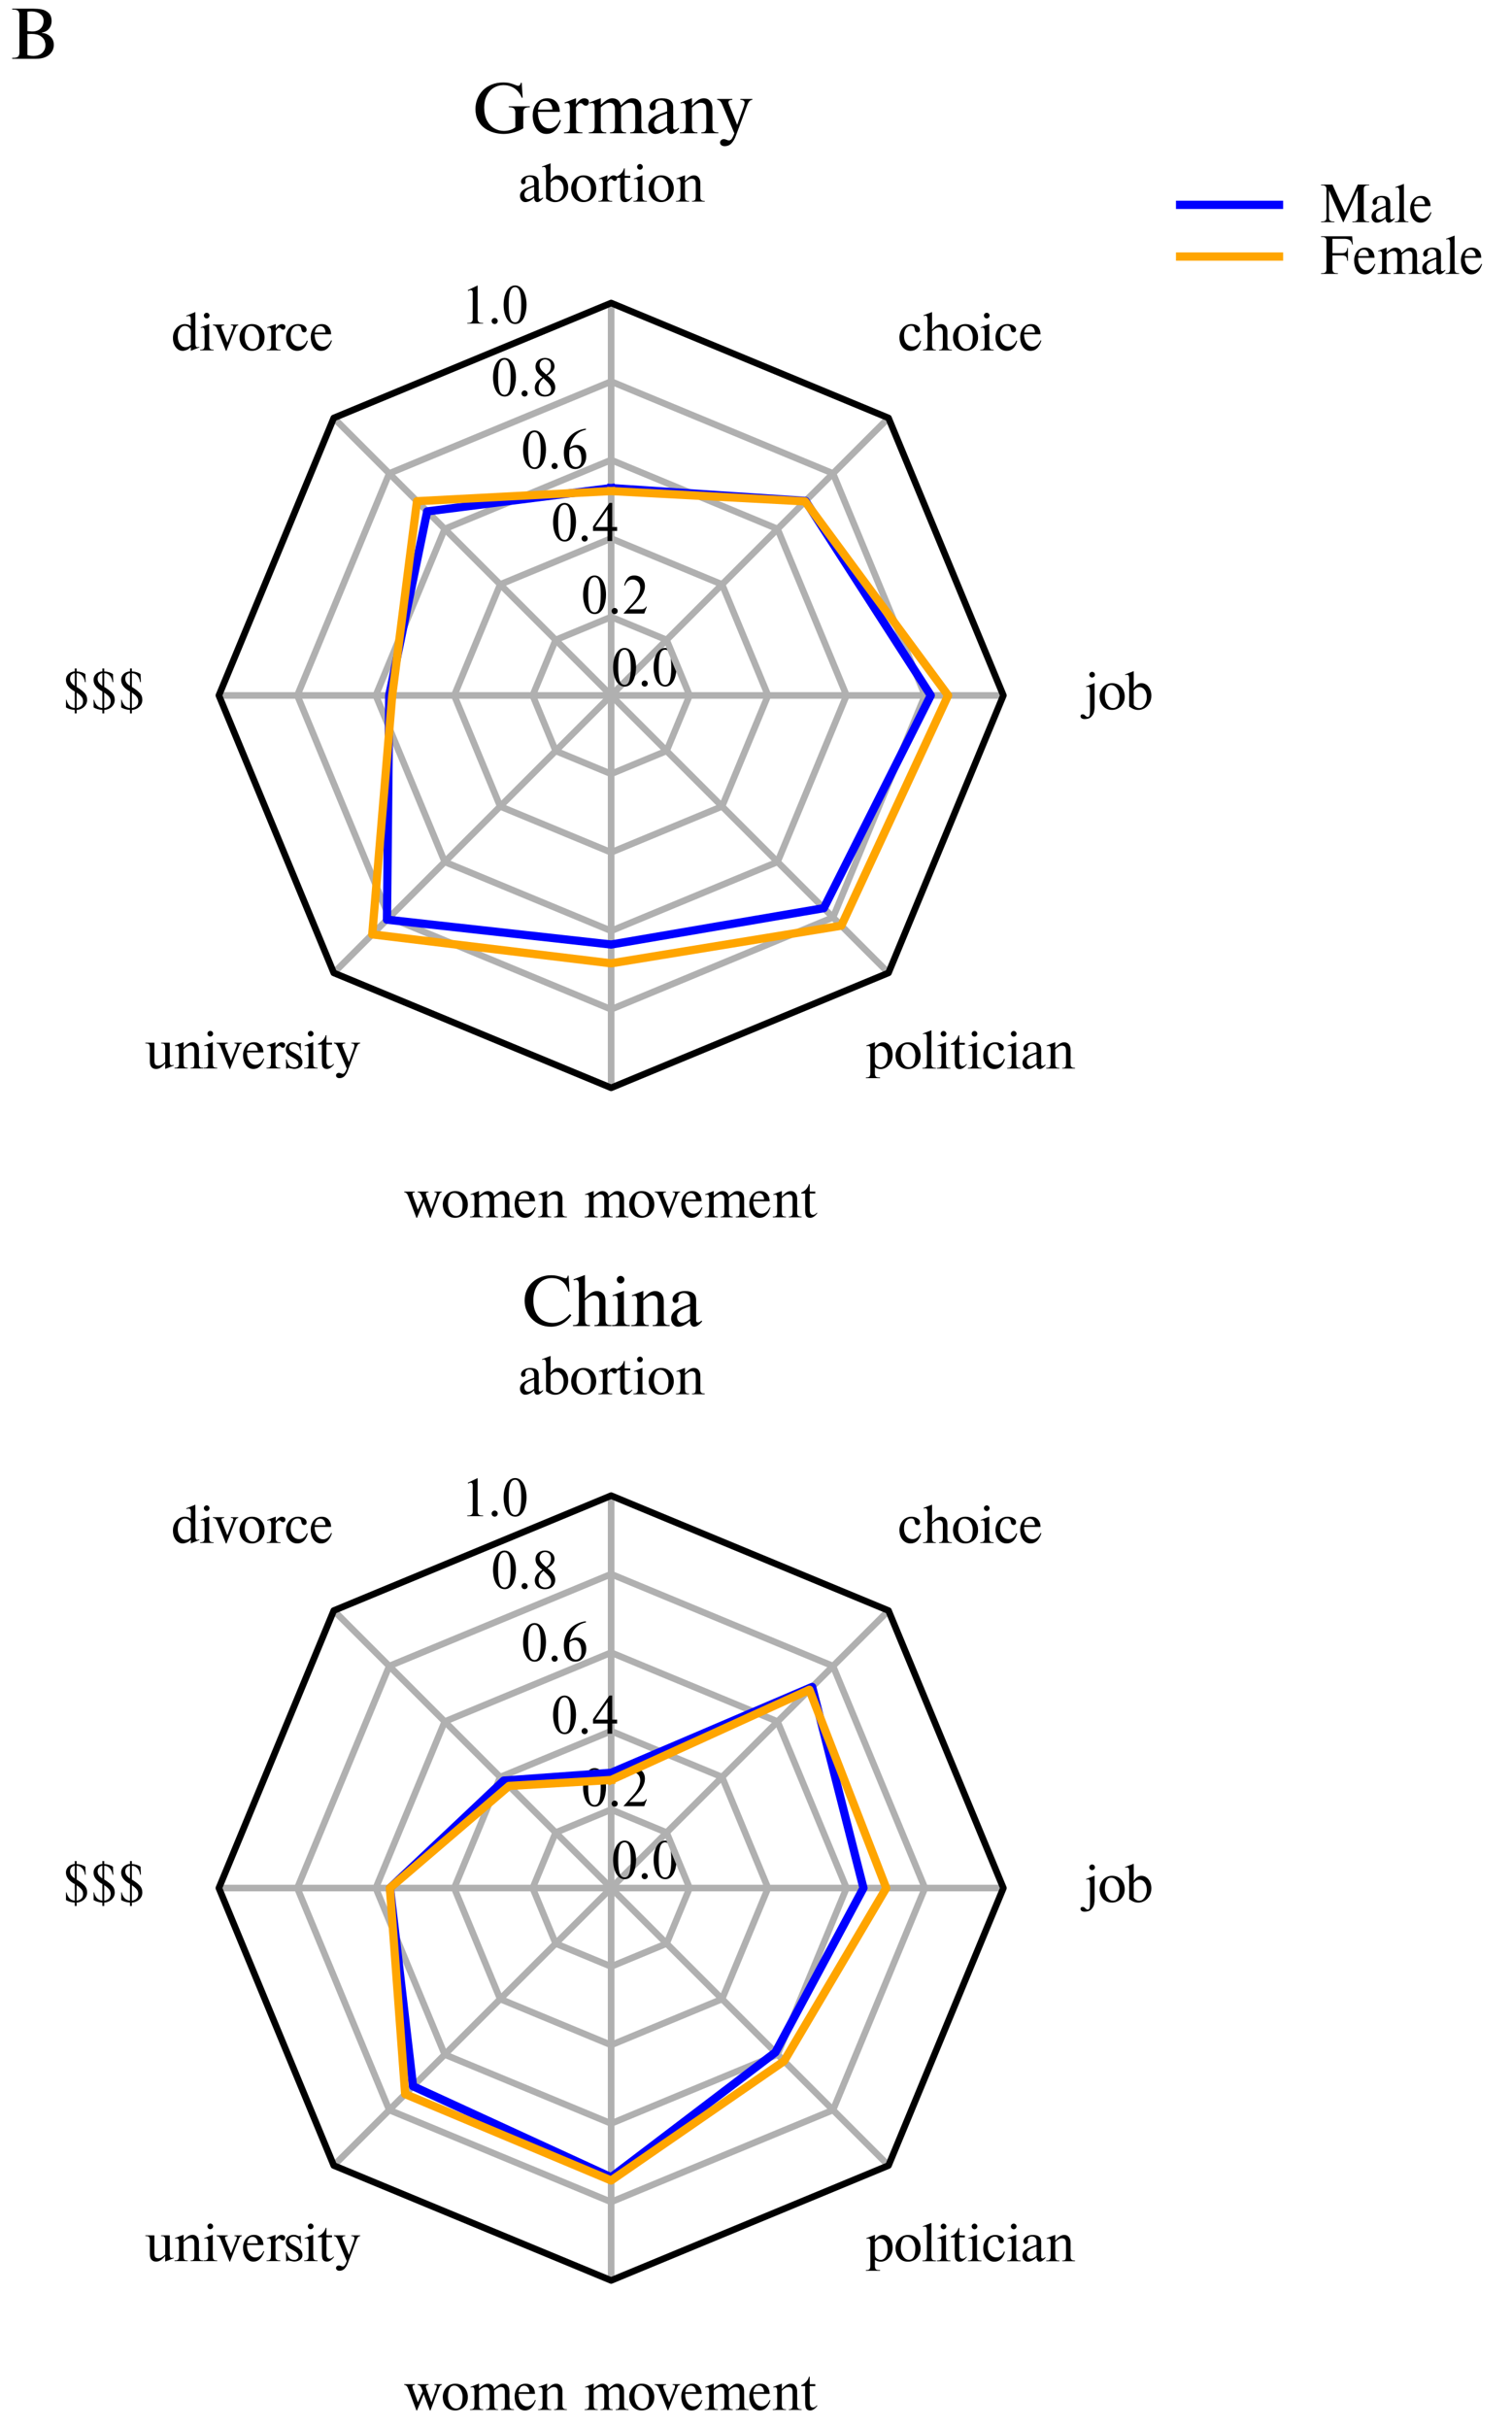<?xml version="1.0" encoding="utf-8" standalone="no"?>
<!DOCTYPE svg PUBLIC "-//W3C//DTD SVG 1.1//EN"
  "http://www.w3.org/Graphics/SVG/1.1/DTD/svg11.dtd">
<svg xmlns:xlink="http://www.w3.org/1999/xlink" width="183.419pt" height="294.448pt" viewBox="0 0 183.419 294.448" xmlns="http://www.w3.org/2000/svg" version="1.1">
 <defs>
  <style type="text/css">*{stroke-linejoin: round; stroke-linecap: butt}</style>
 </defs>
 <g id="figure_1">
  <g id="patch_1">
   <path d="M 0 294.448 
L 183.419 294.448 
L 183.419 0 
L 0 0 
z
" style="fill: #ffffff"/>
  </g>
  <g id="axes_1">
   <g id="patch_2">
    <path d="M 74.136 36.744 
L 40.489 50.681 
L 26.552 84.329 
L 40.489 117.976 
L 74.136 131.913 
L 107.784 117.976 
L 121.721 84.329 
L 107.784 50.681 
z
" style="fill: #ffffff"/>
   </g>
   <g id="matplotlib.axis_1">
    <g id="xtick_1">
     <g id="line2d_1">
      <path d="M 74.136 84.329 
L 74.136 78.381 
L 74.136 72.433 
L 74.136 66.484 
L 74.136 60.536 
L 74.136 54.588 
L 74.136 48.64 
L 74.136 42.692 
L 74.136 36.744 
" clip-path="url(#pa27a9b7e37)" style="fill: none; stroke: #b0b0b0; stroke-width: 0.8; stroke-linecap: square"/>
     </g>
     <g id="text_1">
      <!-- abortion -->
      <g transform="translate(62.862 24.446) scale(0.06 -0.06)">
       <defs>
        <path id="Times-61" d="M 3097 519 
L 3169 448 
Q 2750 -64 2400 -64 
Q 2239 -64 2127 87 
Q 2016 238 2016 498 
Q 1438 -64 909 -64 
Q 706 -64 550 47 
Q 394 159 309 338 
Q 224 517 224 705 
Q 224 1064 464 1311 
Q 705 1559 1058 1714 
Q 1411 1870 2016 2073 
L 2016 2495 
Q 2016 2797 1852 2960 
Q 1689 3123 1408 3123 
Q 1175 3123 1039 2993 
Q 903 2864 903 2681 
Q 903 2616 912 2577 
Q 922 2538 922 2470 
Q 922 2325 830 2257 
Q 739 2189 627 2189 
Q 506 2189 432 2283 
Q 358 2377 358 2509 
Q 358 2747 528 2932 
Q 699 3117 972 3216 
Q 1245 3316 1536 3316 
Q 2592 3316 2592 2464 
L 2592 513 
Q 2592 448 2638 396 
Q 2684 345 2764 345 
Q 2938 345 3097 519 
z
M 2016 666 
L 2016 1875 
Q 1603 1725 1373 1622 
Q 1144 1519 962 1334 
Q 781 1150 781 889 
Q 781 666 907 490 
Q 1034 314 1313 314 
Q 1406 314 1588 387 
Q 1770 461 2016 666 
z
" transform="scale(0.016)"/>
        <path id="Times-62" d="M -89 4422 
L 999 4839 
L 999 2675 
Q 1408 3316 1972 3316 
Q 2334 3316 2621 3105 
Q 2908 2895 3066 2533 
Q 3225 2172 3225 1734 
Q 3225 1200 2990 787 
Q 2755 375 2372 152 
Q 1989 -70 1569 -70 
Q 1008 -70 422 378 
L 422 3891 
Q 422 4378 166 4378 
Q 44 4378 -58 4333 
L -89 4422 
z
M 999 2388 
L 999 570 
Q 1114 389 1312 281 
Q 1511 173 1709 173 
Q 1983 173 2198 369 
Q 2413 566 2531 884 
Q 2650 1203 2650 1555 
Q 2650 1942 2522 2230 
Q 2394 2519 2179 2670 
Q 1964 2822 1716 2822 
Q 1494 2822 1304 2698 
Q 1114 2575 999 2388 
z
" transform="scale(0.016)"/>
        <path id="Times-6f" d="M 1811 -64 
Q 1405 -64 1101 87 
Q 797 239 602 490 
Q 408 742 316 1036 
Q 224 1331 224 1619 
Q 224 1956 339 2265 
Q 455 2575 668 2811 
Q 881 3048 1172 3182 
Q 1464 3316 1811 3316 
Q 2284 3316 2645 3094 
Q 3006 2872 3202 2485 
Q 3399 2098 3399 1625 
Q 3399 1113 3170 727 
Q 2941 342 2573 139 
Q 2205 -64 1811 -64 
z
M 889 1664 
Q 889 1330 1009 984 
Q 1130 639 1366 409 
Q 1602 180 1920 180 
Q 2733 180 2733 1664 
Q 2733 1989 2605 2317 
Q 2478 2645 2237 2858 
Q 1997 3072 1683 3072 
Q 1250 3072 1069 2658 
Q 889 2244 889 1664 
z
" transform="scale(0.016)"/>
        <path id="Times-72" d="M 1274 3322 
L 1274 2720 
Q 1417 2963 1625 3139 
Q 1834 3316 2061 3316 
Q 2203 3316 2349 3235 
Q 2495 3155 2495 2950 
Q 2495 2816 2420 2713 
Q 2345 2611 2202 2611 
Q 2058 2611 1933 2745 
Q 1834 2855 1709 2855 
Q 1520 2855 1274 2464 
L 1274 627 
Q 1274 463 1299 355 
Q 1325 247 1440 168 
Q 1556 89 1799 89 
L 1881 89 
L 1881 0 
L 134 0 
L 134 89 
L 211 89 
Q 527 89 612 233 
Q 697 378 697 627 
L 697 2381 
Q 697 2867 442 2867 
Q 314 2867 217 2822 
L 186 2906 
L 1274 3322 
z
" transform="scale(0.016)"/>
        <path id="Times-74" d="M 1114 3252 
L 1817 3252 
L 1817 3008 
L 1114 3008 
L 1114 966 
Q 1114 677 1201 495 
Q 1288 314 1549 314 
Q 1783 314 2016 589 
L 2080 531 
Q 1631 -64 1191 -64 
Q 927 -64 783 54 
Q 639 172 588 373 
Q 538 575 538 864 
L 538 3008 
L 45 3008 
L 45 3136 
Q 163 3178 345 3286 
Q 528 3395 728 3626 
Q 928 3858 1024 4205 
L 1114 4205 
L 1114 3252 
z
" transform="scale(0.016)"/>
        <path id="Times-69" d="M 1274 3328 
L 1274 627 
Q 1274 377 1361 233 
Q 1449 89 1766 89 
L 1838 89 
L 1838 0 
L 134 0 
L 134 89 
L 205 89 
Q 522 89 609 233 
Q 697 377 697 627 
L 697 2381 
Q 697 2867 442 2867 
Q 306 2867 217 2822 
L 186 2906 
L 1274 3328 
z
M 602 4391 
Q 602 4538 710 4643 
Q 819 4748 959 4748 
Q 1102 4748 1210 4643 
Q 1319 4538 1319 4391 
Q 1319 4248 1209 4139 
Q 1099 4031 959 4031 
Q 813 4031 707 4140 
Q 602 4250 602 4391 
z
" transform="scale(0.016)"/>
        <path id="Times-6e" d="M 1274 3328 
L 1274 2598 
Q 1670 3042 1915 3179 
Q 2161 3316 2406 3316 
Q 2653 3316 2835 3196 
Q 3017 3077 3115 2852 
Q 3213 2628 3213 2330 
L 3213 627 
Q 3213 463 3237 355 
Q 3261 247 3367 168 
Q 3474 89 3699 89 
L 3777 89 
L 3777 0 
L 2163 0 
L 2163 89 
L 2227 89 
Q 2494 89 2566 235 
Q 2638 381 2638 627 
L 2638 2266 
Q 2638 2661 2488 2776 
Q 2339 2892 2125 2892 
Q 1722 2892 1274 2425 
L 1274 627 
Q 1274 378 1353 233 
Q 1433 89 1728 89 
L 1799 89 
L 1799 0 
L 134 0 
L 134 89 
L 205 89 
Q 522 89 609 234 
Q 697 380 697 627 
L 697 2381 
Q 697 2867 442 2867 
Q 314 2867 217 2822 
L 186 2906 
L 1274 3328 
z
" transform="scale(0.016)"/>
       </defs>
       <use xlink:href="#Times-61"/>
       <use xlink:href="#Times-62" x="49.512"/>
       <use xlink:href="#Times-6f" x="103.418"/>
       <use xlink:href="#Times-72" x="160.01"/>
       <use xlink:href="#Times-74" x="197.607"/>
       <use xlink:href="#Times-69" x="230.811"/>
       <use xlink:href="#Times-6f" x="260.205"/>
       <use xlink:href="#Times-6e" x="316.797"/>
      </g>
     </g>
    </g>
    <g id="xtick_2">
     <g id="line2d_2">
      <path d="M 74.136 84.329 
L 69.93 80.123 
L 65.724 75.917 
L 61.518 71.711 
L 57.313 67.505 
L 53.107 63.299 
L 48.901 59.093 
L 44.695 54.887 
L 40.489 50.681 
" clip-path="url(#pa27a9b7e37)" style="fill: none; stroke: #b0b0b0; stroke-width: 0.8; stroke-linecap: square"/>
     </g>
     <g id="text_2">
      <!-- divorce -->
      <g transform="translate(20.764 42.483) scale(0.06 -0.06)">
       <defs>
        <path id="Times-64" d="M 1902 4364 
L 3059 4839 
L 3059 889 
Q 3059 403 3295 403 
Q 3420 403 3545 455 
L 3572 372 
L 2483 -58 
L 2483 428 
Q 2233 150 1952 43 
Q 1672 -64 1447 -64 
Q 1128 -64 846 137 
Q 564 338 394 713 
Q 224 1088 224 1575 
Q 224 1936 345 2257 
Q 466 2578 675 2815 
Q 884 3052 1155 3184 
Q 1427 3316 1722 3316 
Q 2142 3316 2483 3066 
L 2483 3930 
Q 2483 4345 2220 4345 
Q 2070 4345 1933 4281 
L 1902 4364 
z
M 2483 697 
L 2483 2406 
Q 2483 2714 2256 2899 
Q 2030 3084 1728 3084 
Q 1483 3084 1280 2916 
Q 1077 2748 958 2442 
Q 839 2136 839 1741 
Q 839 1423 944 1114 
Q 1049 806 1270 604 
Q 1491 403 1817 403 
Q 2222 403 2483 697 
z
" transform="scale(0.016)"/>
        <path id="Times-76" d="M 1549 -64 
L 428 2745 
Q 267 3148 -89 3155 
L -89 3252 
L 1331 3252 
L 1331 3155 
Q 1134 3138 1060 3098 
Q 986 3058 986 2919 
Q 986 2861 1024 2745 
L 1734 966 
L 2439 2778 
Q 2483 2892 2483 2977 
Q 2483 3155 2247 3155 
L 2177 3155 
L 2177 3252 
L 3111 3252 
L 3111 3155 
Q 2950 3133 2877 3052 
Q 2805 2972 2733 2784 
L 1619 -64 
L 1549 -64 
z
" transform="scale(0.016)"/>
        <path id="Times-63" d="M 2842 1228 
L 2970 1191 
Q 2800 548 2457 242 
Q 2114 -64 1619 -64 
Q 1239 -64 919 142 
Q 600 348 412 734 
Q 224 1120 224 1631 
Q 224 1967 332 2273 
Q 441 2580 645 2815 
Q 849 3050 1131 3183 
Q 1414 3316 1759 3316 
Q 2033 3316 2279 3224 
Q 2525 3133 2673 2973 
Q 2822 2813 2822 2617 
Q 2822 2431 2731 2348 
Q 2641 2266 2522 2266 
Q 2216 2266 2170 2617 
Q 2141 2842 2045 2969 
Q 1949 3097 1683 3097 
Q 1445 3097 1243 2954 
Q 1042 2811 924 2526 
Q 806 2241 806 1844 
Q 806 1417 944 1108 
Q 1083 800 1328 643 
Q 1574 486 1888 486 
Q 2122 486 2317 587 
Q 2513 689 2647 859 
Q 2781 1030 2842 1228 
z
" transform="scale(0.016)"/>
        <path id="Times-65" d="M 2797 2028 
L 724 2028 
Q 724 1581 852 1225 
Q 981 869 1223 665 
Q 1466 461 1786 461 
Q 2008 461 2208 566 
Q 2409 672 2561 855 
Q 2713 1038 2797 1267 
L 2906 1228 
Q 2781 848 2599 560 
Q 2417 272 2150 104 
Q 1883 -64 1530 -64 
Q 1213 -64 966 82 
Q 720 228 555 477 
Q 391 727 307 1038 
Q 224 1350 224 1683 
Q 224 2119 391 2495 
Q 559 2872 875 3094 
Q 1191 3316 1606 3316 
Q 2011 3316 2279 3130 
Q 2547 2944 2672 2650 
Q 2797 2356 2797 2028 
z
M 736 2247 
L 2092 2247 
Q 2092 2450 2019 2636 
Q 1947 2823 1796 2941 
Q 1645 3059 1420 3059 
Q 1086 3059 930 2807 
Q 774 2555 736 2247 
z
" transform="scale(0.016)"/>
       </defs>
       <use xlink:href="#Times-64"/>
       <use xlink:href="#Times-69" x="56.494"/>
       <use xlink:href="#Times-76" x="85.889"/>
       <use xlink:href="#Times-6f" x="134.497"/>
       <use xlink:href="#Times-72" x="191.089"/>
       <use xlink:href="#Times-63" x="228.687"/>
       <use xlink:href="#Times-65" x="278.589"/>
      </g>
     </g>
    </g>
    <g id="xtick_3">
     <g id="line2d_3">
      <path d="M 74.136 84.329 
L 68.188 84.329 
L 62.24 84.329 
L 56.292 84.329 
L 50.344 84.329 
L 44.396 84.329 
L 38.448 84.329 
L 32.5 84.329 
L 26.552 84.329 
" clip-path="url(#pa27a9b7e37)" style="fill: none; stroke: #b0b0b0; stroke-width: 0.8; stroke-linecap: square"/>
     </g>
     <g id="text_3">
      <!-- $$$ -->
      <g transform="translate(7.528 86.03) scale(0.06 -0.06)">
       <defs>
        <path id="Times-24" d="M 499 256 
L 499 1228 
L 570 1228 
Q 631 880 870 559 
Q 1109 239 1606 180 
L 1606 2272 
Q 492 2867 492 3731 
Q 492 4039 647 4279 
Q 802 4519 1059 4654 
Q 1317 4789 1606 4806 
L 1606 5178 
L 1844 5178 
L 1844 4806 
Q 2499 4769 2944 4467 
L 2983 3456 
L 2880 3456 
Q 2853 3748 2721 4006 
Q 2589 4264 2361 4422 
Q 2133 4581 1844 4583 
L 1844 2848 
Q 2497 2448 2833 2093 
Q 3169 1739 3169 1209 
Q 3169 856 2986 573 
Q 2803 291 2500 125 
Q 2197 -41 1844 -64 
L 1844 -498 
L 1606 -498 
L 1606 -64 
Q 949 -16 499 256 
z
M 1844 2125 
L 1844 180 
Q 2139 214 2397 409 
Q 2656 605 2656 1038 
Q 2656 1214 2594 1375 
Q 2533 1536 2352 1725 
Q 2172 1914 1844 2125 
z
M 1606 2995 
L 1606 4583 
Q 1356 4552 1183 4373 
Q 1011 4194 1011 3872 
Q 1011 3356 1606 2995 
z
" transform="scale(0.016)"/>
       </defs>
       <use xlink:href="#Times-24"/>
       <use xlink:href="#Times-24" x="55.811"/>
       <use xlink:href="#Times-24" x="111.621"/>
      </g>
     </g>
    </g>
    <g id="xtick_4">
     <g id="line2d_4">
      <path d="M 74.136 84.329 
L 69.93 88.535 
L 65.724 92.741 
L 61.518 96.947 
L 57.313 101.152 
L 53.107 105.358 
L 48.901 109.564 
L 44.695 113.77 
L 40.489 117.976 
" clip-path="url(#pa27a9b7e37)" style="fill: none; stroke: #b0b0b0; stroke-width: 0.8; stroke-linecap: square"/>
     </g>
     <g id="text_4">
      <!-- university -->
      <g transform="translate(17.638 129.565) scale(0.06 -0.06)">
       <defs>
        <path id="Times-75" d="M 3078 3252 
L 3078 889 
Q 3078 688 3122 545 
Q 3167 403 3334 403 
Q 3461 403 3558 448 
L 3591 364 
L 2503 -58 
L 2503 653 
Q 2263 369 2066 212 
Q 1870 55 1706 -4 
Q 1542 -64 1363 -64 
Q 563 -64 563 922 
L 563 2623 
Q 563 2875 475 3018 
Q 388 3161 70 3161 
L 0 3161 
L 0 3252 
L 1139 3252 
L 1139 986 
Q 1139 686 1234 522 
Q 1330 358 1652 358 
Q 1859 358 2086 490 
Q 2313 622 2503 825 
L 2503 2623 
Q 2503 2902 2419 3031 
Q 2336 3161 2055 3161 
L 1984 3161 
L 1984 3252 
L 3078 3252 
z
" transform="scale(0.016)"/>
        <path id="Times-73" d="M 2113 3206 
L 2131 2247 
L 2036 2247 
Q 2014 2519 1893 2711 
Q 1772 2903 1590 3000 
Q 1408 3097 1209 3097 
Q 977 3097 815 2967 
Q 653 2838 653 2623 
Q 653 2503 701 2410 
Q 749 2317 829 2249 
Q 909 2181 1024 2118 
Q 1139 2055 1267 1984 
Q 1633 1780 1848 1625 
Q 2063 1470 2196 1257 
Q 2330 1044 2330 755 
Q 2330 370 2012 156 
Q 1695 -58 1274 -58 
Q 1153 -58 788 31 
Q 609 83 556 83 
Q 419 83 372 -13 
L 263 -13 
L 244 1139 
L 339 1139 
Q 391 781 609 467 
Q 828 153 1274 153 
Q 1570 153 1700 297 
Q 1830 442 1830 608 
Q 1830 847 1660 1011 
Q 1491 1175 1216 1325 
Q 830 1542 728 1603 
Q 627 1664 496 1783 
Q 366 1902 295 2058 
Q 224 2214 224 2425 
Q 224 2655 348 2859 
Q 472 3063 694 3189 
Q 916 3316 1184 3316 
Q 1411 3316 1520 3284 
Q 1630 3253 1741 3200 
Q 1853 3148 1933 3148 
Q 1967 3148 2049 3206 
L 2113 3206 
z
" transform="scale(0.016)"/>
        <path id="Times-79" d="M -25 3252 
L 1414 3252 
L 1414 3161 
Q 1044 3161 1044 2925 
Q 1044 2861 1081 2764 
L 1875 794 
L 2509 2559 
Q 2574 2759 2574 2906 
Q 2574 3038 2467 3099 
Q 2361 3161 2272 3161 
L 2177 3161 
L 2177 3252 
L 3309 3252 
L 3309 3161 
Q 3111 3148 3009 3011 
Q 2908 2875 2828 2663 
L 1766 -198 
Q 1588 -684 1333 -953 
Q 1078 -1222 691 -1222 
Q 481 -1222 365 -1120 
Q 250 -1019 250 -877 
Q 250 -747 356 -648 
Q 463 -550 620 -550 
Q 720 -550 864 -614 
Q 1002 -678 1094 -678 
Q 1266 -678 1384 -486 
Q 1503 -294 1606 -6 
L 442 2764 
Q 388 2905 268 3033 
Q 149 3161 -25 3161 
L -25 3252 
z
" transform="scale(0.016)"/>
       </defs>
       <use xlink:href="#Times-75"/>
       <use xlink:href="#Times-6e" x="56.812"/>
       <use xlink:href="#Times-69" x="115.82"/>
       <use xlink:href="#Times-76" x="145.215"/>
       <use xlink:href="#Times-65" x="193.823"/>
       <use xlink:href="#Times-72" x="242.725"/>
       <use xlink:href="#Times-73" x="280.322"/>
       <use xlink:href="#Times-69" x="318.823"/>
       <use xlink:href="#Times-74" x="348.218"/>
       <use xlink:href="#Times-79" x="381.421"/>
      </g>
     </g>
    </g>
    <g id="xtick_5">
     <g id="line2d_5">
      <path d="M 74.136 84.329 
L 74.136 90.277 
L 74.136 96.225 
L 74.136 102.173 
L 74.136 108.121 
L 74.136 114.069 
L 74.136 120.017 
L 74.136 125.965 
L 74.136 131.913 
" clip-path="url(#pa27a9b7e37)" style="fill: none; stroke: #b0b0b0; stroke-width: 0.8; stroke-linecap: square"/>
     </g>
     <g id="text_5">
      <!-- women movement -->
      <g transform="translate(49.12 147.615) scale(0.06 -0.06)">
       <defs>
        <path id="Times-77" d="M 1453 -64 
L 403 2708 
Q 239 3148 -89 3155 
L -89 3252 
L 1255 3252 
L 1255 3155 
Q 1091 3142 1022 3104 
Q 953 3067 953 2931 
Q 953 2833 1011 2675 
L 1639 966 
L 2247 2342 
L 2092 2745 
Q 1944 3144 1606 3155 
L 1606 3252 
L 2989 3252 
L 2989 3155 
L 2919 3155 
Q 2800 3155 2725 3094 
Q 2650 3033 2650 2925 
Q 2650 2856 2702 2708 
L 3341 966 
L 3969 2714 
Q 4025 2886 4025 2983 
Q 4025 3155 3808 3155 
L 3731 3155 
L 3731 3252 
L 4666 3252 
L 4666 3155 
Q 4488 3119 4419 3019 
Q 4350 2920 4269 2714 
L 3231 -64 
L 3155 -64 
L 2381 1991 
L 1530 -64 
L 1453 -64 
z
" transform="scale(0.016)"/>
        <path id="Times-6d" d="M 1274 3328 
L 1274 2688 
Q 1516 2909 1692 3042 
Q 1869 3175 2034 3245 
Q 2200 3316 2375 3316 
Q 2669 3316 2893 3145 
Q 3117 2975 3161 2638 
Q 3519 2992 3758 3154 
Q 3997 3316 4238 3316 
Q 4622 3316 4817 3134 
Q 5013 2952 5063 2734 
Q 5114 2517 5114 2311 
L 5114 627 
Q 5114 377 5201 233 
Q 5289 89 5606 89 
L 5677 89 
L 5677 0 
L 4058 0 
L 4058 89 
L 4122 89 
Q 4394 89 4466 235 
Q 4538 381 4538 627 
L 4538 2291 
Q 4538 2609 4414 2750 
Q 4291 2892 4019 2892 
Q 3830 2892 3598 2758 
Q 3367 2625 3194 2452 
L 3194 627 
Q 3194 381 3266 235 
Q 3339 89 3609 89 
L 3674 89 
L 3674 0 
L 2144 0 
L 2144 89 
L 2202 89 
Q 2474 89 2545 235 
Q 2617 381 2617 627 
L 2617 2297 
Q 2617 2892 2080 2892 
Q 1891 2892 1671 2764 
Q 1452 2636 1274 2458 
L 1274 627 
Q 1274 356 1359 222 
Q 1444 89 1722 89 
L 1792 89 
L 1792 0 
L 134 0 
L 134 89 
L 205 89 
Q 522 89 609 233 
Q 697 377 697 627 
L 697 2381 
Q 697 2613 645 2740 
Q 594 2867 442 2867 
Q 314 2867 217 2822 
L 186 2906 
L 1274 3328 
z
" transform="scale(0.016)"/>
        <path id="Times-20" transform="scale(0.016)"/>
       </defs>
       <use xlink:href="#Times-77"/>
       <use xlink:href="#Times-6f" x="72.9"/>
       <use xlink:href="#Times-6d" x="129.492"/>
       <use xlink:href="#Times-65" x="218.188"/>
       <use xlink:href="#Times-6e" x="267.09"/>
       <use xlink:href="#Times-20" x="326.099"/>
       <use xlink:href="#Times-6d" x="361.206"/>
       <use xlink:href="#Times-6f" x="449.902"/>
       <use xlink:href="#Times-76" x="506.494"/>
       <use xlink:href="#Times-65" x="555.103"/>
       <use xlink:href="#Times-6d" x="604.004"/>
       <use xlink:href="#Times-65" x="692.7"/>
       <use xlink:href="#Times-6e" x="741.602"/>
       <use xlink:href="#Times-74" x="800.61"/>
      </g>
     </g>
    </g>
    <g id="xtick_6">
     <g id="line2d_6">
      <path d="M 74.136 84.329 
L 78.342 88.535 
L 82.548 92.741 
L 86.754 96.947 
L 90.96 101.152 
L 95.166 105.358 
L 99.372 109.564 
L 103.578 113.77 
L 107.784 117.976 
" clip-path="url(#pa27a9b7e37)" style="fill: none; stroke: #b0b0b0; stroke-width: 0.8; stroke-linecap: square"/>
     </g>
     <g id="text_6">
      <!-- politician -->
      <g transform="translate(105.041 129.577) scale(0.06 -0.06)">
       <defs>
        <path id="Times-70" d="M 1139 3328 
L 1139 2694 
Q 1395 3008 1636 3162 
Q 1878 3316 2189 3316 
Q 2691 3316 3035 2886 
Q 3380 2456 3380 1683 
Q 3380 1209 3170 806 
Q 2961 403 2614 169 
Q 2267 -64 1881 -64 
Q 1480 -64 1139 173 
L 1139 -583 
Q 1139 -838 1229 -979 
Q 1319 -1120 1664 -1120 
L 1792 -1120 
L 1792 -1209 
L 0 -1209 
L 0 -1120 
L 70 -1120 
Q 388 -1120 475 -976 
Q 563 -833 563 -583 
L 563 2381 
Q 563 2613 511 2740 
Q 459 2867 308 2867 
Q 180 2867 83 2822 
L 52 2906 
L 1139 3328 
z
M 1139 2419 
L 1139 845 
Q 1139 500 1377 333 
Q 1616 166 1881 166 
Q 2105 166 2304 319 
Q 2503 472 2624 772 
Q 2745 1073 2745 1478 
Q 2745 1838 2669 2102 
Q 2594 2367 2463 2530 
Q 2333 2694 2163 2771 
Q 1994 2848 1799 2848 
Q 1620 2848 1446 2732 
Q 1272 2616 1139 2419 
z
" transform="scale(0.016)"/>
        <path id="Times-6c" d="M 141 4422 
L 1228 4839 
L 1228 627 
Q 1228 377 1316 233 
Q 1405 89 1722 89 
L 1792 89 
L 1792 0 
L 89 0 
L 89 89 
L 159 89 
Q 478 89 565 233 
Q 653 377 653 627 
L 653 3891 
Q 653 4378 397 4378 
Q 275 4378 174 4333 
L 141 4422 
z
" transform="scale(0.016)"/>
       </defs>
       <use xlink:href="#Times-70"/>
       <use xlink:href="#Times-6f" x="56.299"/>
       <use xlink:href="#Times-6c" x="112.891"/>
       <use xlink:href="#Times-69" x="141.602"/>
       <use xlink:href="#Times-74" x="170.996"/>
       <use xlink:href="#Times-69" x="204.199"/>
       <use xlink:href="#Times-63" x="233.594"/>
       <use xlink:href="#Times-69" x="283.496"/>
       <use xlink:href="#Times-61" x="312.891"/>
       <use xlink:href="#Times-6e" x="362.402"/>
      </g>
     </g>
    </g>
    <g id="xtick_7">
     <g id="line2d_7">
      <path d="M 74.136 84.329 
L 80.084 84.329 
L 86.032 84.329 
L 91.981 84.329 
L 97.929 84.329 
L 103.877 84.329 
L 109.825 84.329 
L 115.773 84.329 
L 121.721 84.329 
" clip-path="url(#pa27a9b7e37)" style="fill: none; stroke: #b0b0b0; stroke-width: 0.8; stroke-linecap: square"/>
     </g>
     <g id="text_7">
      <!-- job -->
      <g transform="translate(131.635 86.027) scale(0.06 -0.06)">
       <defs>
        <path id="Times-6a" d="M 1197 3328 
L 1197 269 
Q 1197 17 1125 -308 
Q 1053 -634 773 -925 
Q 494 -1216 -52 -1216 
Q -334 -1216 -458 -1105 
Q -583 -995 -583 -858 
Q -583 -763 -518 -688 
Q -453 -614 -314 -614 
Q -202 -614 -138 -653 
Q -74 -692 6 -775 
Q 184 -953 333 -953 
Q 509 -953 564 -725 
Q 620 -498 620 -103 
L 620 186 
L 620 2381 
Q 620 2867 372 2867 
Q 244 2867 147 2822 
L 116 2906 
L 1197 3328 
z
M 525 4391 
Q 525 4542 636 4645 
Q 747 4748 883 4748 
Q 963 4748 1048 4706 
Q 1133 4664 1187 4583 
Q 1242 4502 1242 4391 
Q 1242 4228 1127 4129 
Q 1013 4031 883 4031 
Q 741 4031 633 4141 
Q 525 4252 525 4391 
z
" transform="scale(0.016)"/>
       </defs>
       <use xlink:href="#Times-6a"/>
       <use xlink:href="#Times-6f" x="25.708"/>
       <use xlink:href="#Times-62" x="82.3"/>
      </g>
     </g>
    </g>
    <g id="xtick_8">
     <g id="line2d_8">
      <path d="M 74.136 84.329 
L 78.342 80.123 
L 82.548 75.917 
L 86.754 71.711 
L 90.96 67.505 
L 95.166 63.299 
L 99.372 59.093 
L 103.578 54.887 
L 107.784 50.681 
" clip-path="url(#pa27a9b7e37)" style="fill: none; stroke: #b0b0b0; stroke-width: 0.8; stroke-linecap: square"/>
     </g>
     <g id="text_8">
      <!-- choice -->
      <g transform="translate(108.893 42.483) scale(0.06 -0.06)">
       <defs>
        <path id="Times-68" d="M 141 4422 
L 1228 4839 
L 1228 2598 
Q 1625 3042 1870 3179 
Q 2116 3316 2361 3316 
Q 2709 3316 2939 3073 
Q 3169 2830 3169 2375 
L 3169 627 
Q 3169 377 3256 233 
Q 3344 89 3661 89 
L 3731 89 
L 3731 0 
L 2119 0 
L 2119 89 
L 2183 89 
Q 2450 89 2521 235 
Q 2592 381 2592 627 
L 2592 2266 
Q 2592 2892 2080 2892 
Q 1688 2892 1228 2425 
L 1228 627 
Q 1228 381 1300 235 
Q 1372 89 1639 89 
L 1703 89 
L 1703 0 
L 89 0 
L 89 89 
L 159 89 
Q 478 89 565 233 
Q 653 377 653 627 
L 653 3891 
Q 653 4378 397 4378 
Q 275 4378 174 4333 
L 141 4422 
z
" transform="scale(0.016)"/>
       </defs>
       <use xlink:href="#Times-63"/>
       <use xlink:href="#Times-68" x="49.902"/>
       <use xlink:href="#Times-6f" x="108.203"/>
       <use xlink:href="#Times-69" x="164.795"/>
       <use xlink:href="#Times-63" x="194.189"/>
       <use xlink:href="#Times-65" x="244.092"/>
      </g>
     </g>
    </g>
   </g>
   <g id="matplotlib.axis_2">
    <g id="ytick_1">
     <g id="line2d_9">
      <path d="M 74.136 84.329 
L 74.136 84.329 
L 74.136 84.329 
L 74.136 84.329 
L 74.136 84.329 
L 74.136 84.329 
L 74.136 84.329 
L 74.136 84.329 
L 74.136 84.329 
" clip-path="url(#pa27a9b7e37)" style="fill: none; stroke: #b0b0b0; stroke-width: 0.8; stroke-linecap: square"/>
     </g>
     <g id="text_9">
      <!-- 0.0 -->
      <g transform="translate(74.136 83.195) scale(0.06 -0.06)">
       <defs>
        <path id="Times-30" d="M 1722 -64 
Q 1261 -64 926 269 
Q 591 603 420 1162 
Q 250 1722 250 2375 
Q 250 3020 422 3582 
Q 594 4144 924 4478 
Q 1255 4813 1703 4813 
Q 2149 4813 2477 4479 
Q 2806 4145 2977 3584 
Q 3149 3023 3149 2375 
Q 3149 1977 3071 1552 
Q 2994 1127 2825 759 
Q 2656 392 2379 164 
Q 2102 -64 1722 -64 
z
M 1703 153 
Q 1886 153 2027 263 
Q 2169 373 2269 626 
Q 2370 880 2423 1310 
Q 2477 1741 2477 2375 
Q 2477 3202 2383 3697 
Q 2289 4192 2119 4393 
Q 1950 4595 1703 4595 
Q 1441 4595 1262 4393 
Q 1084 4192 989 3699 
Q 895 3206 895 2375 
Q 895 1545 989 1051 
Q 1084 558 1262 355 
Q 1441 153 1703 153 
z
" transform="scale(0.016)"/>
        <path id="Times-2e" d="M 538 320 
Q 538 497 663 604 
Q 789 711 922 711 
Q 1056 711 1181 604 
Q 1306 497 1306 320 
Q 1306 159 1193 47 
Q 1080 -64 922 -64 
Q 764 -64 651 47 
Q 538 159 538 320 
z
" transform="scale(0.016)"/>
       </defs>
       <use xlink:href="#Times-30"/>
       <use xlink:href="#Times-2e" x="53.101"/>
       <use xlink:href="#Times-30" x="81.909"/>
      </g>
     </g>
    </g>
    <g id="ytick_2">
     <g id="line2d_10">
      <path d="M 74.136 74.812 
L 67.407 77.599 
L 64.619 84.329 
L 67.407 91.058 
L 74.136 93.846 
L 80.866 91.058 
L 83.653 84.329 
L 80.866 77.599 
L 74.136 74.812 
" clip-path="url(#pa27a9b7e37)" style="fill: none; stroke: #b0b0b0; stroke-width: 0.8; stroke-linecap: square"/>
     </g>
     <g id="text_10">
      <!-- 0.2 -->
      <g transform="translate(70.494 74.403) scale(0.06 -0.06)">
       <defs>
        <path id="Times-32" d="M 974 531 
L 2425 531 
Q 2672 531 2834 610 
Q 2997 689 3105 895 
L 3181 864 
L 2855 0 
L 224 0 
L 1075 947 
Q 1181 1066 1435 1352 
Q 1689 1639 1885 1929 
Q 2081 2219 2215 2565 
Q 2349 2911 2349 3270 
Q 2349 3559 2223 3796 
Q 2097 4033 1875 4167 
Q 1653 4302 1377 4302 
Q 1083 4302 816 4104 
Q 550 3906 442 3527 
L 333 3552 
Q 411 4008 710 4410 
Q 1009 4813 1600 4813 
Q 1997 4813 2304 4643 
Q 2611 4473 2777 4170 
Q 2944 3867 2944 3475 
Q 2944 3052 2766 2653 
Q 2588 2255 2264 1862 
Q 1941 1470 1441 986 
L 974 531 
z
" transform="scale(0.016)"/>
       </defs>
       <use xlink:href="#Times-30"/>
       <use xlink:href="#Times-2e" x="53.101"/>
       <use xlink:href="#Times-32" x="81.909"/>
      </g>
     </g>
    </g>
    <g id="ytick_3">
     <g id="line2d_11">
      <path d="M 74.136 65.295 
L 60.677 70.87 
L 55.102 84.329 
L 60.677 97.788 
L 74.136 103.363 
L 87.595 97.788 
L 93.17 84.329 
L 87.595 70.87 
L 74.136 65.295 
" clip-path="url(#pa27a9b7e37)" style="fill: none; stroke: #b0b0b0; stroke-width: 0.8; stroke-linecap: square"/>
     </g>
     <g id="text_11">
      <!-- 0.4 -->
      <g transform="translate(66.852 65.61) scale(0.06 -0.06)">
       <defs>
        <path id="Times-34" d="M 180 1280 
L 180 1838 
L 2247 4813 
L 2605 4813 
L 2605 1773 
L 3225 1773 
L 3225 1280 
L 2605 1280 
L 2605 0 
L 2016 0 
L 2016 1280 
L 180 1280 
z
M 474 1773 
L 2016 1773 
L 2016 4000 
L 474 1773 
z
" transform="scale(0.016)"/>
       </defs>
       <use xlink:href="#Times-30"/>
       <use xlink:href="#Times-2e" x="53.101"/>
       <use xlink:href="#Times-34" x="81.909"/>
      </g>
     </g>
    </g>
    <g id="ytick_4">
     <g id="line2d_12">
      <path d="M 74.136 55.778 
L 53.948 64.14 
L 45.585 84.329 
L 53.948 104.517 
L 74.136 112.88 
L 94.325 104.517 
L 102.687 84.329 
L 94.325 64.14 
L 74.136 55.778 
" clip-path="url(#pa27a9b7e37)" style="fill: none; stroke: #b0b0b0; stroke-width: 0.8; stroke-linecap: square"/>
     </g>
     <g id="text_12">
      <!-- 0.6 -->
      <g transform="translate(63.21 56.818) scale(0.06 -0.06)">
       <defs>
        <path id="Times-36" d="M 3059 5044 
L 3084 4903 
Q 2792 4850 2493 4715 
Q 2194 4581 1902 4321 
Q 1611 4061 1381 3641 
Q 1152 3222 1038 2638 
Q 1274 2805 1474 2894 
Q 1674 2983 1902 2983 
Q 2244 2983 2521 2815 
Q 2799 2648 2958 2326 
Q 3117 2005 3117 1569 
Q 3117 1120 2943 746 
Q 2770 373 2450 154 
Q 2131 -64 1716 -64 
Q 1313 -64 988 169 
Q 663 403 475 868 
Q 288 1334 288 1991 
Q 288 2663 507 3202 
Q 727 3742 1110 4124 
Q 1494 4506 1996 4738 
Q 2499 4970 3059 5044 
z
M 999 2388 
Q 959 2177 959 1747 
Q 959 1175 1086 826 
Q 1213 478 1403 338 
Q 1594 198 1805 198 
Q 2109 198 2309 440 
Q 2509 683 2509 1172 
Q 2509 1634 2405 1970 
Q 2302 2306 2113 2484 
Q 1924 2663 1670 2663 
Q 1494 2663 1316 2588 
Q 1138 2514 999 2388 
z
" transform="scale(0.016)"/>
       </defs>
       <use xlink:href="#Times-30"/>
       <use xlink:href="#Times-2e" x="53.101"/>
       <use xlink:href="#Times-36" x="81.909"/>
      </g>
     </g>
    </g>
    <g id="ytick_5">
     <g id="line2d_13">
      <path d="M 74.136 46.261 
L 47.218 57.411 
L 36.068 84.329 
L 47.218 111.247 
L 74.136 122.397 
L 101.054 111.247 
L 112.204 84.329 
L 101.054 57.411 
L 74.136 46.261 
" clip-path="url(#pa27a9b7e37)" style="fill: none; stroke: #b0b0b0; stroke-width: 0.8; stroke-linecap: square"/>
     </g>
     <g id="text_13">
      <!-- 0.8 -->
      <g transform="translate(59.568 48.025) scale(0.06 -0.06)">
       <defs>
        <path id="Times-38" d="M 1356 2381 
Q 891 2741 695 3036 
Q 499 3331 499 3706 
Q 499 4053 660 4304 
Q 822 4556 1097 4684 
Q 1372 4813 1703 4813 
Q 2030 4813 2305 4680 
Q 2580 4547 2739 4302 
Q 2899 4058 2899 3744 
Q 2899 3427 2706 3166 
Q 2514 2905 2009 2598 
Q 2358 2300 2552 2098 
Q 2747 1897 2868 1650 
Q 2989 1403 2989 1102 
Q 2989 769 2840 505 
Q 2691 241 2387 88 
Q 2083 -64 1639 -64 
Q 1313 -64 1029 68 
Q 745 200 577 454 
Q 409 709 409 1056 
Q 409 1403 610 1711 
Q 811 2019 1356 2381 
z
M 1850 2727 
Q 2452 3091 2452 3783 
Q 2452 4245 2214 4436 
Q 1977 4627 1703 4627 
Q 1539 4627 1381 4545 
Q 1224 4464 1120 4297 
Q 1017 4130 1017 3891 
Q 1017 3672 1122 3483 
Q 1228 3294 1386 3139 
Q 1545 2984 1850 2727 
z
M 1505 2247 
Q 895 1756 895 1038 
Q 895 619 1136 383 
Q 1377 147 1722 147 
Q 2019 147 2248 326 
Q 2477 506 2477 870 
Q 2477 1109 2347 1332 
Q 2217 1555 2050 1725 
Q 1883 1895 1505 2247 
z
" transform="scale(0.016)"/>
       </defs>
       <use xlink:href="#Times-30"/>
       <use xlink:href="#Times-2e" x="53.101"/>
       <use xlink:href="#Times-38" x="81.909"/>
      </g>
     </g>
    </g>
    <g id="ytick_6">
     <g id="line2d_14">
      <path d="M 74.136 36.744 
L 40.489 50.681 
L 26.552 84.329 
L 40.489 117.976 
L 74.136 131.913 
L 107.784 117.976 
L 121.721 84.329 
L 107.784 50.681 
L 74.136 36.744 
" clip-path="url(#pa27a9b7e37)" style="fill: none; stroke: #b0b0b0; stroke-width: 0.8; stroke-linecap: square"/>
     </g>
     <g id="text_14">
      <!-- 1.0 -->
      <g transform="translate(55.926 39.233) scale(0.06 -0.06)">
       <defs>
        <path id="Times-31" d="M 852 4211 
L 2099 4813 
L 2099 563 
Q 2099 358 2211 220 
Q 2324 83 2675 83 
L 2791 83 
L 2791 0 
L 788 0 
L 788 83 
L 909 83 
Q 1478 83 1478 544 
L 1478 3878 
Q 1478 4223 1216 4223 
Q 1114 4223 903 4109 
L 852 4211 
z
" transform="scale(0.016)"/>
       </defs>
       <use xlink:href="#Times-31"/>
       <use xlink:href="#Times-2e" x="53.296"/>
       <use xlink:href="#Times-30" x="82.104"/>
      </g>
     </g>
    </g>
   </g>
   <g id="line2d_15">
    <path d="M 74.136 59.184 
L 51.821 62.014 
L 47.216 84.329 
L 46.943 111.522 
L 74.136 114.535 
L 99.933 110.126 
L 112.91 84.329 
L 97.718 60.747 
L 74.136 59.184 
" clip-path="url(#pa27a9b7e37)" style="fill: none; stroke: #0000ff; stroke-linecap: square"/>
   </g>
   <g id="line2d_16">
    <path d="M 74.136 59.548 
L 50.585 60.777 
L 47.579 84.329 
L 45.159 113.306 
L 74.136 116.816 
L 102.059 112.251 
L 115.011 84.329 
L 97.666 60.799 
L 74.136 59.548 
" clip-path="url(#pa27a9b7e37)" style="fill: none; stroke: #ffa500; stroke-linecap: square"/>
   </g>
   <g id="patch_3">
    <path d="M 74.136 36.744 
L 40.489 50.681 
L 26.552 84.329 
L 40.489 117.976 
L 74.136 131.913 
L 107.784 117.976 
L 121.721 84.329 
L 107.784 50.681 
L 74.136 36.744 
z
" style="fill: none; stroke: #000000; stroke-width: 0.8; stroke-linejoin: miter; stroke-linecap: square"/>
   </g>
   <g id="text_15">
    <!-- Germany -->
    <g transform="translate(57.219 16.161) scale(0.08 -0.08)">
     <defs>
      <path id="Times-47" d="M 4742 4781 
L 4831 3366 
L 4742 3366 
Q 4613 3708 4373 3978 
Q 4134 4248 3785 4405 
Q 3436 4563 3002 4563 
Q 2509 4563 2093 4309 
Q 1677 4056 1430 3573 
Q 1184 3091 1184 2445 
Q 1184 1716 1448 1212 
Q 1713 709 2138 466 
Q 2564 223 3041 223 
Q 3703 223 4134 563 
L 4134 1984 
Q 4134 2183 4028 2323 
Q 3922 2464 3564 2464 
L 3514 2464 
L 3514 2553 
L 5511 2553 
L 5511 2464 
L 5459 2464 
Q 5103 2464 4996 2323 
Q 4889 2183 4889 1984 
L 4889 467 
Q 4461 209 3972 72 
Q 3484 -64 3027 -64 
Q 2569 -64 2106 62 
Q 1644 189 1245 469 
Q 847 750 602 1210 
Q 358 1670 358 2305 
Q 358 2786 531 3237 
Q 705 3688 1044 4045 
Q 1384 4403 1881 4608 
Q 2378 4813 3008 4813 
Q 3353 4813 3614 4748 
Q 3875 4683 4109 4583 
Q 4316 4498 4409 4498 
Q 4525 4498 4583 4585 
Q 4641 4673 4653 4781 
L 4742 4781 
z
" transform="scale(0.016)"/>
     </defs>
     <use xlink:href="#Times-47"/>
     <use xlink:href="#Times-65" x="88.892"/>
     <use xlink:href="#Times-72" x="137.793"/>
     <use xlink:href="#Times-6d" x="175.391"/>
     <use xlink:href="#Times-61" x="264.087"/>
     <use xlink:href="#Times-6e" x="313.599"/>
     <use xlink:href="#Times-79" x="372.607"/>
    </g>
   </g>
   <g id="legend_1">
    <g id="line2d_17">
     <path d="M 143.155 24.841 
L 149.155 24.841 
L 155.155 24.841 
" style="fill: none; stroke: #0000ff; stroke-linecap: square"/>
    </g>
    <g id="text_16">
     <!-- Male -->
     <g transform="translate(159.955 26.941) scale(0.06 -0.06)">
      <defs>
       <path id="Times-4d" d="M 1753 4748 
L 3359 1184 
L 4959 4748 
L 6394 4748 
L 6394 4659 
L 6278 4659 
Q 5980 4659 5844 4543 
Q 5709 4428 5709 4180 
L 5709 570 
Q 5709 322 5845 205 
Q 5981 89 6278 89 
L 6394 89 
L 6394 0 
L 4263 0 
L 4263 89 
L 4384 89 
Q 4739 89 4846 229 
Q 4953 369 4953 570 
L 4953 4000 
L 3155 0 
L 3097 0 
L 1313 4013 
L 1313 570 
Q 1313 369 1420 229 
Q 1527 89 1881 89 
L 2003 89 
L 2003 0 
L 314 0 
L 314 89 
L 428 89 
Q 786 89 892 230 
Q 999 372 999 570 
L 999 4180 
Q 999 4378 892 4518 
Q 786 4659 428 4659 
L 314 4659 
L 314 4748 
L 1753 4748 
z
" transform="scale(0.016)"/>
      </defs>
      <use xlink:href="#Times-4d"/>
      <use xlink:href="#Times-61" x="103.394"/>
      <use xlink:href="#Times-6c" x="152.905"/>
      <use xlink:href="#Times-65" x="181.616"/>
     </g>
    </g>
    <g id="line2d_18">
     <path d="M 143.155 31.111 
L 149.155 31.111 
L 155.155 31.111 
" style="fill: none; stroke: #ffa500; stroke-linecap: square"/>
    </g>
    <g id="text_17">
     <!-- Female -->
     <g transform="translate(159.955 33.211) scale(0.06 -0.06)">
      <defs>
       <path id="Times-46" d="M 4238 4748 
L 4327 3692 
L 4238 3692 
Q 4159 4136 3904 4282 
Q 3649 4428 3283 4428 
L 1753 4428 
L 1753 2617 
L 3002 2617 
Q 3616 2617 3616 3283 
L 3706 3283 
L 3706 1652 
L 3616 1652 
Q 3602 2019 3471 2174 
Q 3341 2330 3002 2330 
L 1753 2330 
L 1753 570 
Q 1753 366 1865 227 
Q 1978 89 2330 89 
L 2445 89 
L 2445 0 
L 314 0 
L 314 89 
L 428 89 
Q 786 89 892 230 
Q 999 372 999 570 
L 999 4180 
Q 999 4378 892 4518 
Q 786 4659 428 4659 
L 314 4659 
L 314 4748 
L 4238 4748 
z
" transform="scale(0.016)"/>
      </defs>
      <use xlink:href="#Times-46"/>
      <use xlink:href="#Times-65" x="68.311"/>
      <use xlink:href="#Times-6d" x="117.212"/>
      <use xlink:href="#Times-61" x="205.908"/>
      <use xlink:href="#Times-6c" x="255.42"/>
      <use xlink:href="#Times-65" x="284.131"/>
     </g>
    </g>
   </g>
  </g>
  <g id="axes_2">
   <g id="patch_4">
    <path d="M 74.136 181.364 
L 40.489 195.301 
L 26.552 228.949 
L 40.489 262.596 
L 74.136 276.533 
L 107.784 262.596 
L 121.721 228.949 
L 107.784 195.301 
z
" style="fill: #ffffff"/>
   </g>
   <g id="matplotlib.axis_3">
    <g id="xtick_9">
     <g id="line2d_19">
      <path d="M 74.136 228.949 
L 74.136 223.001 
L 74.136 217.052 
L 74.136 211.104 
L 74.136 205.156 
L 74.136 199.208 
L 74.136 193.26 
L 74.136 187.312 
L 74.136 181.364 
" clip-path="url(#pdece98717d)" style="fill: none; stroke: #b0b0b0; stroke-width: 0.8; stroke-linecap: square"/>
     </g>
     <g id="text_18">
      <!-- abortion -->
      <g transform="translate(62.862 169.066) scale(0.06 -0.06)">
       <use xlink:href="#Times-61"/>
       <use xlink:href="#Times-62" x="49.512"/>
       <use xlink:href="#Times-6f" x="103.418"/>
       <use xlink:href="#Times-72" x="160.01"/>
       <use xlink:href="#Times-74" x="197.607"/>
       <use xlink:href="#Times-69" x="230.811"/>
       <use xlink:href="#Times-6f" x="260.205"/>
       <use xlink:href="#Times-6e" x="316.797"/>
      </g>
     </g>
    </g>
    <g id="xtick_10">
     <g id="line2d_20">
      <path d="M 74.136 228.949 
L 69.93 224.743 
L 65.724 220.537 
L 61.518 216.331 
L 57.313 212.125 
L 53.107 207.919 
L 48.901 203.713 
L 44.695 199.507 
L 40.489 195.301 
" clip-path="url(#pdece98717d)" style="fill: none; stroke: #b0b0b0; stroke-width: 0.8; stroke-linecap: square"/>
     </g>
     <g id="text_19">
      <!-- divorce -->
      <g transform="translate(20.764 187.103) scale(0.06 -0.06)">
       <use xlink:href="#Times-64"/>
       <use xlink:href="#Times-69" x="56.494"/>
       <use xlink:href="#Times-76" x="85.889"/>
       <use xlink:href="#Times-6f" x="134.497"/>
       <use xlink:href="#Times-72" x="191.089"/>
       <use xlink:href="#Times-63" x="228.687"/>
       <use xlink:href="#Times-65" x="278.589"/>
      </g>
     </g>
    </g>
    <g id="xtick_11">
     <g id="line2d_21">
      <path d="M 74.136 228.949 
L 68.188 228.949 
L 62.24 228.949 
L 56.292 228.949 
L 50.344 228.949 
L 44.396 228.949 
L 38.448 228.949 
L 32.5 228.949 
L 26.552 228.949 
" clip-path="url(#pdece98717d)" style="fill: none; stroke: #b0b0b0; stroke-width: 0.8; stroke-linecap: square"/>
     </g>
     <g id="text_20">
      <!-- $$$ -->
      <g transform="translate(7.528 230.65) scale(0.06 -0.06)">
       <use xlink:href="#Times-24"/>
       <use xlink:href="#Times-24" x="55.811"/>
       <use xlink:href="#Times-24" x="111.621"/>
      </g>
     </g>
    </g>
    <g id="xtick_12">
     <g id="line2d_22">
      <path d="M 74.136 228.949 
L 69.93 233.155 
L 65.724 237.361 
L 61.518 241.566 
L 57.313 245.772 
L 53.107 249.978 
L 48.901 254.184 
L 44.695 258.39 
L 40.489 262.596 
" clip-path="url(#pdece98717d)" style="fill: none; stroke: #b0b0b0; stroke-width: 0.8; stroke-linecap: square"/>
     </g>
     <g id="text_21">
      <!-- university -->
      <g transform="translate(17.638 274.185) scale(0.06 -0.06)">
       <use xlink:href="#Times-75"/>
       <use xlink:href="#Times-6e" x="56.812"/>
       <use xlink:href="#Times-69" x="115.82"/>
       <use xlink:href="#Times-76" x="145.215"/>
       <use xlink:href="#Times-65" x="193.823"/>
       <use xlink:href="#Times-72" x="242.725"/>
       <use xlink:href="#Times-73" x="280.322"/>
       <use xlink:href="#Times-69" x="318.823"/>
       <use xlink:href="#Times-74" x="348.218"/>
       <use xlink:href="#Times-79" x="381.421"/>
      </g>
     </g>
    </g>
    <g id="xtick_13">
     <g id="line2d_23">
      <path d="M 74.136 228.949 
L 74.136 234.897 
L 74.136 240.845 
L 74.136 246.793 
L 74.136 252.741 
L 74.136 258.689 
L 74.136 264.637 
L 74.136 270.585 
L 74.136 276.533 
" clip-path="url(#pdece98717d)" style="fill: none; stroke: #b0b0b0; stroke-width: 0.8; stroke-linecap: square"/>
     </g>
     <g id="text_22">
      <!-- women movement -->
      <g transform="translate(49.12 292.235) scale(0.06 -0.06)">
       <use xlink:href="#Times-77"/>
       <use xlink:href="#Times-6f" x="72.9"/>
       <use xlink:href="#Times-6d" x="129.492"/>
       <use xlink:href="#Times-65" x="218.188"/>
       <use xlink:href="#Times-6e" x="267.09"/>
       <use xlink:href="#Times-20" x="326.099"/>
       <use xlink:href="#Times-6d" x="361.206"/>
       <use xlink:href="#Times-6f" x="449.902"/>
       <use xlink:href="#Times-76" x="506.494"/>
       <use xlink:href="#Times-65" x="555.103"/>
       <use xlink:href="#Times-6d" x="604.004"/>
       <use xlink:href="#Times-65" x="692.7"/>
       <use xlink:href="#Times-6e" x="741.602"/>
       <use xlink:href="#Times-74" x="800.61"/>
      </g>
     </g>
    </g>
    <g id="xtick_14">
     <g id="line2d_24">
      <path d="M 74.136 228.949 
L 78.342 233.155 
L 82.548 237.361 
L 86.754 241.566 
L 90.96 245.772 
L 95.166 249.978 
L 99.372 254.184 
L 103.578 258.39 
L 107.784 262.596 
" clip-path="url(#pdece98717d)" style="fill: none; stroke: #b0b0b0; stroke-width: 0.8; stroke-linecap: square"/>
     </g>
     <g id="text_23">
      <!-- politician -->
      <g transform="translate(105.041 274.197) scale(0.06 -0.06)">
       <use xlink:href="#Times-70"/>
       <use xlink:href="#Times-6f" x="56.299"/>
       <use xlink:href="#Times-6c" x="112.891"/>
       <use xlink:href="#Times-69" x="141.602"/>
       <use xlink:href="#Times-74" x="170.996"/>
       <use xlink:href="#Times-69" x="204.199"/>
       <use xlink:href="#Times-63" x="233.594"/>
       <use xlink:href="#Times-69" x="283.496"/>
       <use xlink:href="#Times-61" x="312.891"/>
       <use xlink:href="#Times-6e" x="362.402"/>
      </g>
     </g>
    </g>
    <g id="xtick_15">
     <g id="line2d_25">
      <path d="M 74.136 228.949 
L 80.084 228.949 
L 86.032 228.949 
L 91.981 228.949 
L 97.929 228.949 
L 103.877 228.949 
L 109.825 228.949 
L 115.773 228.949 
L 121.721 228.949 
" clip-path="url(#pdece98717d)" style="fill: none; stroke: #b0b0b0; stroke-width: 0.8; stroke-linecap: square"/>
     </g>
     <g id="text_24">
      <!-- job -->
      <g transform="translate(131.635 230.647) scale(0.06 -0.06)">
       <use xlink:href="#Times-6a"/>
       <use xlink:href="#Times-6f" x="25.708"/>
       <use xlink:href="#Times-62" x="82.3"/>
      </g>
     </g>
    </g>
    <g id="xtick_16">
     <g id="line2d_26">
      <path d="M 74.136 228.949 
L 78.342 224.743 
L 82.548 220.537 
L 86.754 216.331 
L 90.96 212.125 
L 95.166 207.919 
L 99.372 203.713 
L 103.578 199.507 
L 107.784 195.301 
" clip-path="url(#pdece98717d)" style="fill: none; stroke: #b0b0b0; stroke-width: 0.8; stroke-linecap: square"/>
     </g>
     <g id="text_25">
      <!-- choice -->
      <g transform="translate(108.893 187.103) scale(0.06 -0.06)">
       <use xlink:href="#Times-63"/>
       <use xlink:href="#Times-68" x="49.902"/>
       <use xlink:href="#Times-6f" x="108.203"/>
       <use xlink:href="#Times-69" x="164.795"/>
       <use xlink:href="#Times-63" x="194.189"/>
       <use xlink:href="#Times-65" x="244.092"/>
      </g>
     </g>
    </g>
   </g>
   <g id="matplotlib.axis_4">
    <g id="ytick_7">
     <g id="line2d_27">
      <path d="M 74.136 228.949 
L 74.136 228.949 
L 74.136 228.949 
L 74.136 228.949 
L 74.136 228.949 
L 74.136 228.949 
L 74.136 228.949 
L 74.136 228.949 
L 74.136 228.949 
" clip-path="url(#pdece98717d)" style="fill: none; stroke: #b0b0b0; stroke-width: 0.8; stroke-linecap: square"/>
     </g>
     <g id="text_26">
      <!-- 0.0 -->
      <g transform="translate(74.136 227.815) scale(0.06 -0.06)">
       <use xlink:href="#Times-30"/>
       <use xlink:href="#Times-2e" x="53.101"/>
       <use xlink:href="#Times-30" x="81.909"/>
      </g>
     </g>
    </g>
    <g id="ytick_8">
     <g id="line2d_28">
      <path d="M 74.136 219.432 
L 67.407 222.219 
L 64.619 228.949 
L 67.407 235.678 
L 74.136 238.466 
L 80.866 235.678 
L 83.653 228.949 
L 80.866 222.219 
L 74.136 219.432 
" clip-path="url(#pdece98717d)" style="fill: none; stroke: #b0b0b0; stroke-width: 0.8; stroke-linecap: square"/>
     </g>
     <g id="text_27">
      <!-- 0.2 -->
      <g transform="translate(70.494 219.023) scale(0.06 -0.06)">
       <use xlink:href="#Times-30"/>
       <use xlink:href="#Times-2e" x="53.101"/>
       <use xlink:href="#Times-32" x="81.909"/>
      </g>
     </g>
    </g>
    <g id="ytick_9">
     <g id="line2d_29">
      <path d="M 74.136 209.915 
L 60.677 215.49 
L 55.102 228.949 
L 60.677 242.408 
L 74.136 247.983 
L 87.595 242.408 
L 93.17 228.949 
L 87.595 215.49 
L 74.136 209.915 
" clip-path="url(#pdece98717d)" style="fill: none; stroke: #b0b0b0; stroke-width: 0.8; stroke-linecap: square"/>
     </g>
     <g id="text_28">
      <!-- 0.4 -->
      <g transform="translate(66.852 210.23) scale(0.06 -0.06)">
       <use xlink:href="#Times-30"/>
       <use xlink:href="#Times-2e" x="53.101"/>
       <use xlink:href="#Times-34" x="81.909"/>
      </g>
     </g>
    </g>
    <g id="ytick_10">
     <g id="line2d_30">
      <path d="M 74.136 200.398 
L 53.948 208.76 
L 45.585 228.949 
L 53.948 249.137 
L 74.136 257.5 
L 94.325 249.137 
L 102.687 228.949 
L 94.325 208.76 
L 74.136 200.398 
" clip-path="url(#pdece98717d)" style="fill: none; stroke: #b0b0b0; stroke-width: 0.8; stroke-linecap: square"/>
     </g>
     <g id="text_29">
      <!-- 0.6 -->
      <g transform="translate(63.21 201.438) scale(0.06 -0.06)">
       <use xlink:href="#Times-30"/>
       <use xlink:href="#Times-2e" x="53.101"/>
       <use xlink:href="#Times-36" x="81.909"/>
      </g>
     </g>
    </g>
    <g id="ytick_11">
     <g id="line2d_31">
      <path d="M 74.136 190.881 
L 47.218 202.031 
L 36.068 228.949 
L 47.218 255.867 
L 74.136 267.016 
L 101.054 255.867 
L 112.204 228.949 
L 101.054 202.031 
L 74.136 190.881 
" clip-path="url(#pdece98717d)" style="fill: none; stroke: #b0b0b0; stroke-width: 0.8; stroke-linecap: square"/>
     </g>
     <g id="text_30">
      <!-- 0.8 -->
      <g transform="translate(59.568 192.645) scale(0.06 -0.06)">
       <use xlink:href="#Times-30"/>
       <use xlink:href="#Times-2e" x="53.101"/>
       <use xlink:href="#Times-38" x="81.909"/>
      </g>
     </g>
    </g>
    <g id="ytick_12">
     <g id="line2d_32">
      <path d="M 74.136 181.364 
L 40.489 195.301 
L 26.552 228.949 
L 40.489 262.596 
L 74.136 276.533 
L 107.784 262.596 
L 121.721 228.949 
L 107.784 195.301 
L 74.136 181.364 
" clip-path="url(#pdece98717d)" style="fill: none; stroke: #b0b0b0; stroke-width: 0.8; stroke-linecap: square"/>
     </g>
     <g id="text_31">
      <!-- 1.0 -->
      <g transform="translate(55.926 183.853) scale(0.06 -0.06)">
       <use xlink:href="#Times-31"/>
       <use xlink:href="#Times-2e" x="53.296"/>
       <use xlink:href="#Times-30" x="82.104"/>
      </g>
     </g>
    </g>
   </g>
   <g id="line2d_33">
    <path d="M 74.136 214.974 
L 61.106 215.919 
L 47.309 228.949 
L 50.105 252.98 
L 74.136 264.022 
L 94.061 248.874 
L 104.747 228.949 
L 98.523 204.562 
L 74.136 214.974 
" clip-path="url(#pdece98717d)" style="fill: none; stroke: #0000ff; stroke-linecap: square"/>
   </g>
   <g id="line2d_34">
    <path d="M 74.136 215.845 
L 61.752 216.564 
L 47.299 228.949 
L 49.151 253.934 
L 74.136 264.409 
L 95.117 249.929 
L 107.508 228.949 
L 98.185 204.9 
L 74.136 215.845 
" clip-path="url(#pdece98717d)" style="fill: none; stroke: #ffa500; stroke-linecap: square"/>
   </g>
   <g id="patch_5">
    <path d="M 74.136 181.364 
L 40.489 195.301 
L 26.552 228.949 
L 40.489 262.596 
L 74.136 276.533 
L 107.784 262.596 
L 121.721 228.949 
L 107.784 195.301 
L 74.136 181.364 
z
" style="fill: none; stroke: #000000; stroke-width: 0.8; stroke-linejoin: miter; stroke-linecap: square"/>
   </g>
   <g id="text_32">
    <!-- China -->
    <g transform="translate(63.184 160.798) scale(0.08 -0.08)">
     <defs>
      <path id="Times-43" d="M 4525 4775 
L 4602 3264 
L 4513 3252 
Q 4438 3584 4248 3877 
Q 4058 4170 3727 4357 
Q 3397 4544 2938 4544 
Q 2578 4544 2262 4411 
Q 1947 4278 1705 4013 
Q 1463 3748 1323 3343 
Q 1184 2938 1184 2419 
Q 1184 1898 1327 1495 
Q 1470 1092 1726 825 
Q 1983 558 2319 426 
Q 2655 294 3034 294 
Q 3931 294 4641 1145 
L 4788 1011 
Q 4003 -64 2836 -64 
Q 2306 -64 1849 129 
Q 1392 323 1057 667 
Q 722 1011 540 1457 
Q 358 1903 358 2400 
Q 358 2948 559 3398 
Q 761 3848 1116 4165 
Q 1472 4483 1925 4648 
Q 2378 4813 2880 4813 
Q 3406 4813 3924 4608 
Q 4149 4525 4224 4525 
Q 4422 4525 4449 4775 
L 4525 4775 
z
" transform="scale(0.016)"/>
     </defs>
     <use xlink:href="#Times-43"/>
     <use xlink:href="#Times-68" x="77.588"/>
     <use xlink:href="#Times-69" x="135.889"/>
     <use xlink:href="#Times-6e" x="165.283"/>
     <use xlink:href="#Times-61" x="224.292"/>
    </g>
   </g>
  </g>
  <g id="text_33">
   <!-- B -->
   <g transform="translate(1.08 7.129) scale(0.08 -0.08)">
    <defs>
     <path id="Times-42" d="M 314 4748 
L 2291 4748 
Q 2719 4748 3087 4683 
Q 3456 4619 3750 4355 
Q 4045 4092 4045 3564 
Q 4045 3305 3936 3070 
Q 3828 2836 3618 2679 
Q 3409 2523 3124 2489 
L 3124 2452 
Q 3597 2417 3926 2113 
Q 4256 1809 4256 1319 
Q 4256 1077 4163 846 
Q 4070 616 3869 423 
Q 3669 231 3344 115 
Q 3019 0 2574 0 
L 314 0 
L 314 89 
L 428 89 
Q 786 89 892 230 
Q 999 372 999 570 
L 999 4180 
Q 999 4378 892 4518 
Q 786 4659 428 4659 
L 314 4659 
L 314 4748 
z
M 1753 2342 
L 1753 352 
Q 2019 269 2324 269 
Q 2655 269 2913 395 
Q 3172 522 3317 755 
Q 3463 988 3463 1298 
Q 3463 1475 3383 1709 
Q 3303 1944 3008 2149 
Q 2713 2355 2138 2355 
Q 1888 2355 1753 2342 
z
M 1753 4461 
L 1753 2623 
Q 2100 2586 2189 2586 
Q 2588 2586 2833 2737 
Q 3078 2888 3183 3121 
Q 3289 3355 3289 3616 
Q 3289 3892 3133 4090 
Q 2978 4288 2705 4390 
Q 2433 4492 2106 4492 
Q 1945 4492 1753 4461 
z
" transform="scale(0.016)"/>
    </defs>
    <use xlink:href="#Times-42"/>
   </g>
  </g>
 </g>
 <defs>
  <clipPath id="pa27a9b7e37">
   <path d="M 74.136 36.744 
L 40.489 50.681 
L 26.552 84.329 
L 40.489 117.976 
L 74.136 131.913 
L 107.784 117.976 
L 121.721 84.329 
L 107.784 50.681 
z
"/>
  </clipPath>
  <clipPath id="pdece98717d">
   <path d="M 74.136 181.364 
L 40.489 195.301 
L 26.552 228.949 
L 40.489 262.596 
L 74.136 276.533 
L 107.784 262.596 
L 121.721 228.949 
L 107.784 195.301 
z
"/>
  </clipPath>
 </defs>
</svg>
